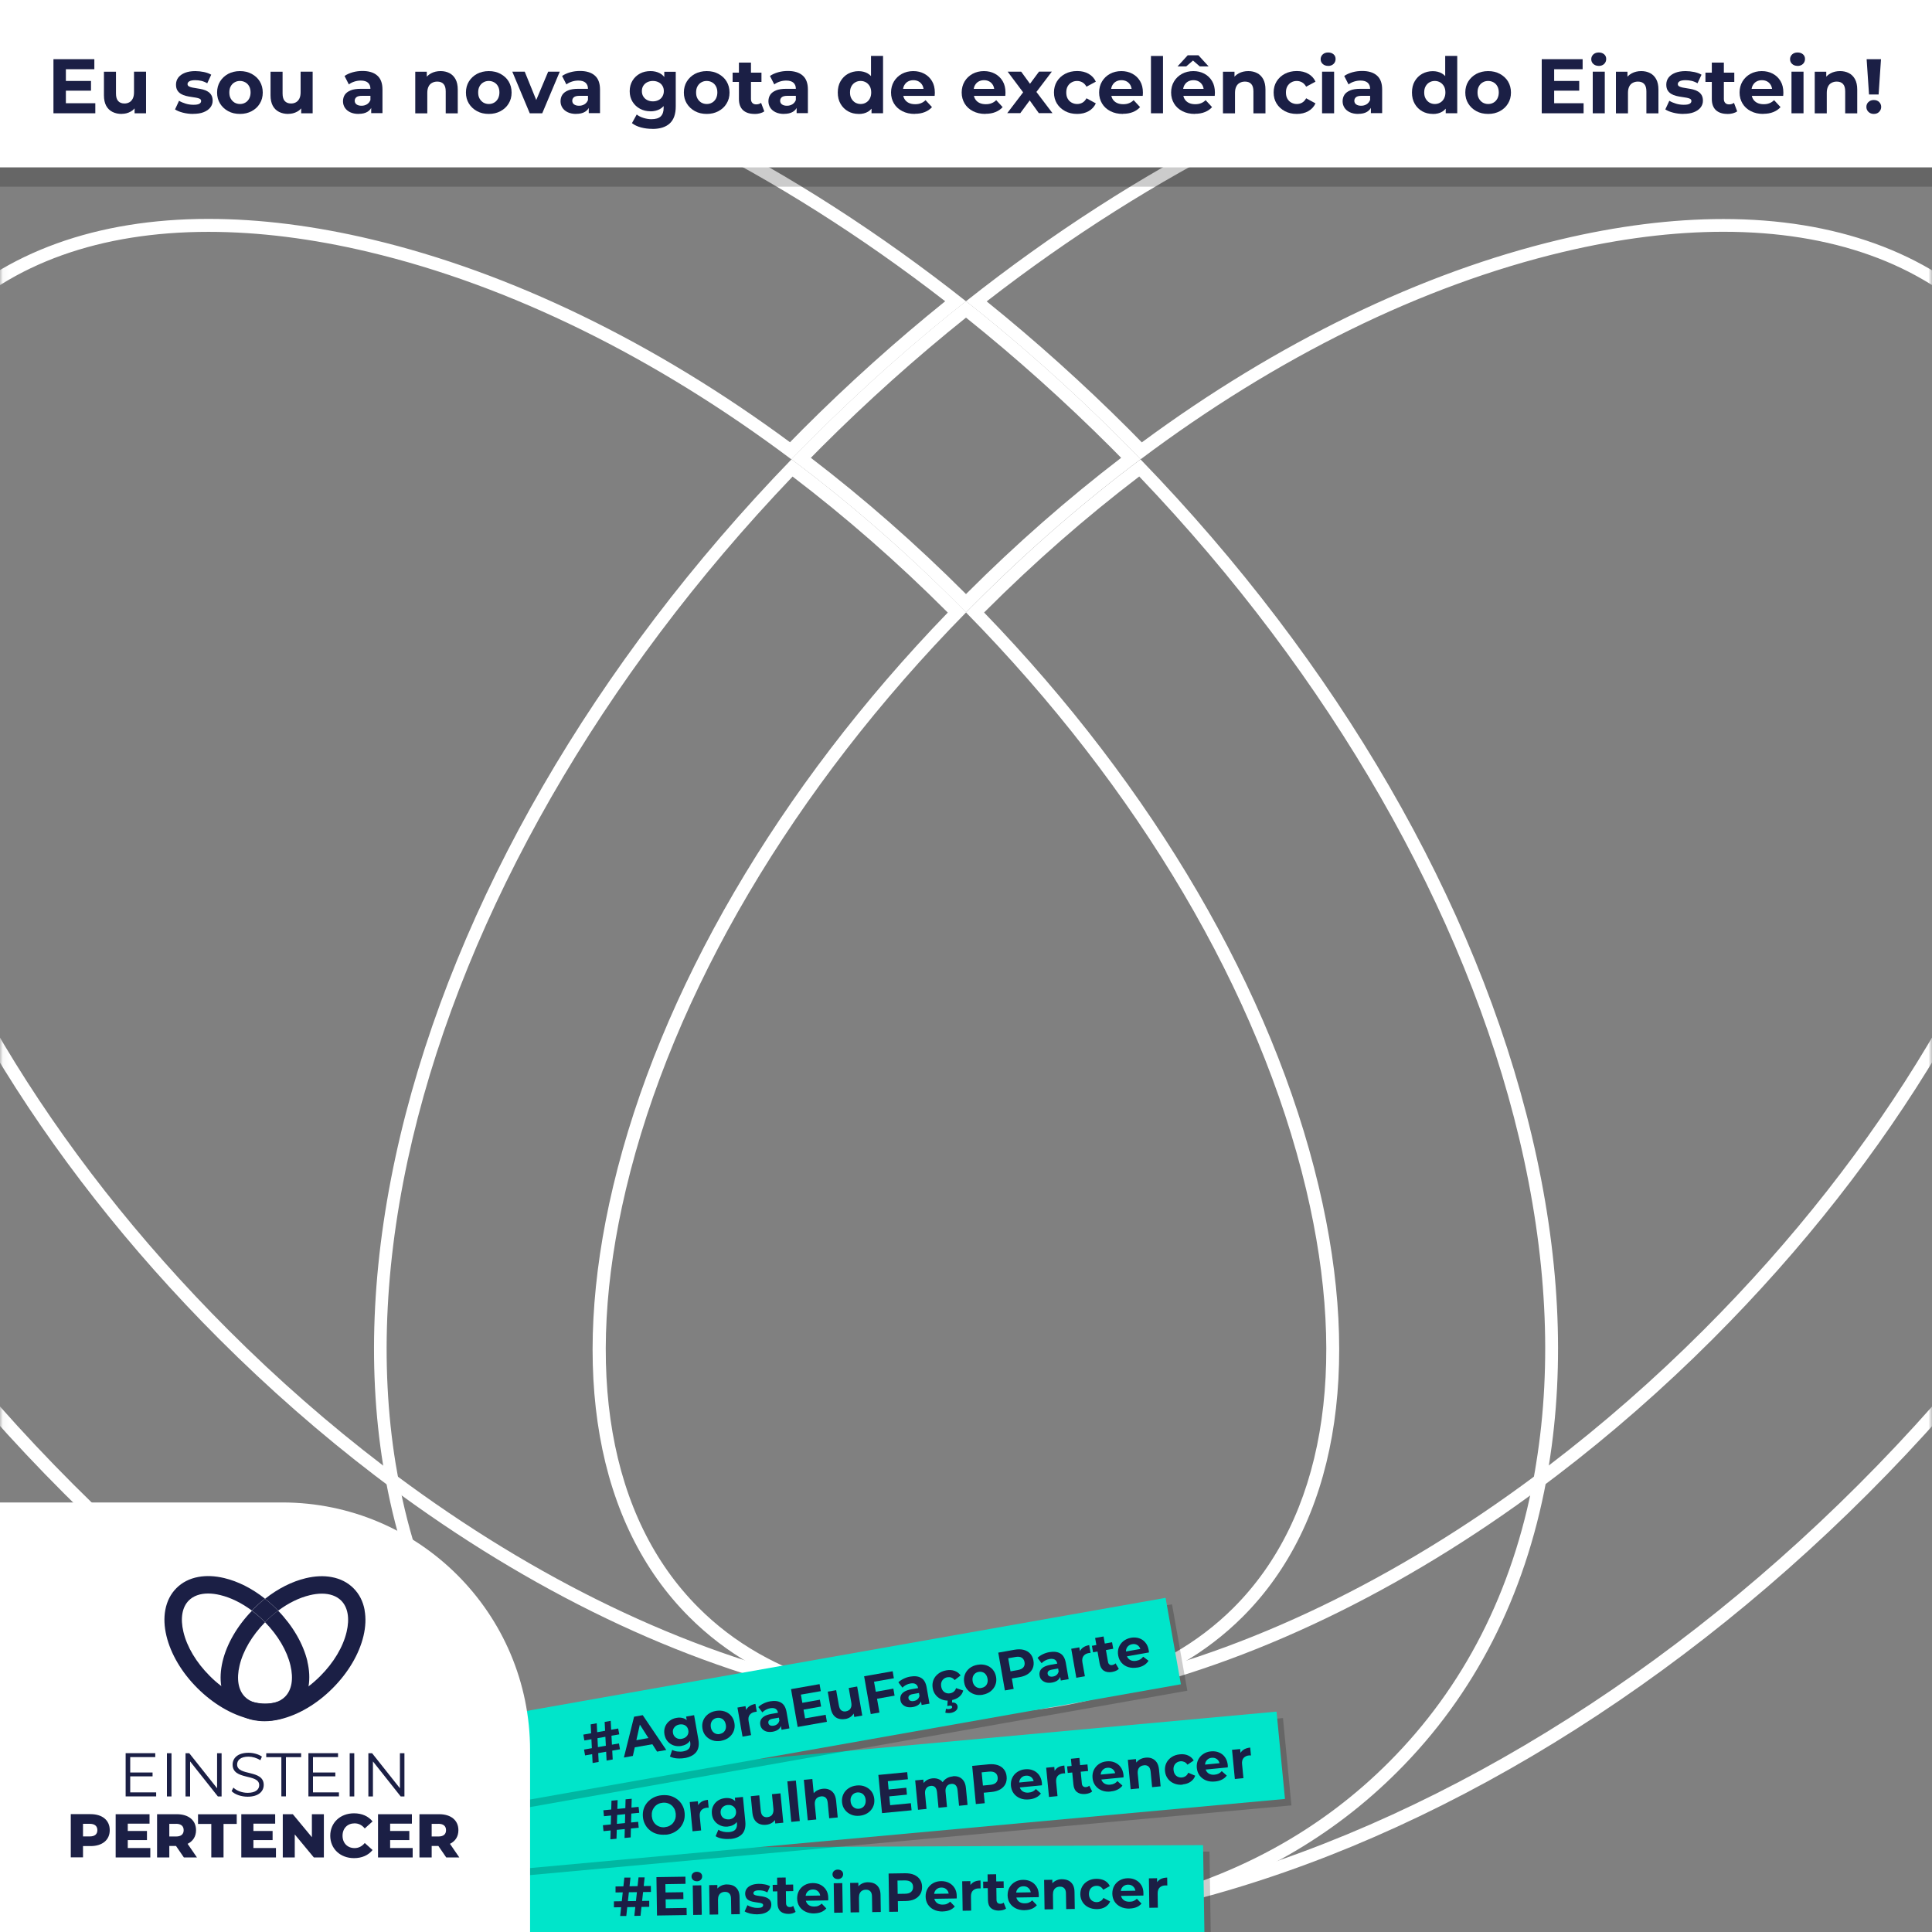 <?xml version="1.0" encoding="UTF-8"?>
<svg id="Layer_1" data-name="Layer 1" xmlns="http://www.w3.org/2000/svg" xmlns:xlink="http://www.w3.org/1999/xlink" viewBox="0 0 300 300">
  <rect x="0" y="0" width="300" height="300" fill="#808080" stroke="none"/>
  <defs>
    <style>
      .cls-1 {
        fill: #00e5ca;
      }

      .cls-1, .cls-2, .cls-3, .cls-4, .cls-5, .cls-6, .cls-7, .cls-8 {
        stroke-width: 0px;
      }

      .cls-2 {
        fill: #00a4e1;
      }

      .cls-3 {
        fill: none;
      }

      .cls-4 {
        opacity: .2;
      }

      .cls-5 {
        fill: #fff;
      }

      .cls-6 {
        fill: url(#radial-gradient-2);
      }

      .cls-9 {
        clip-path: url(#clippath);
      }

      .cls-7 {
        fill: url(#radial-gradient);
      }

      .cls-8 {
        fill: #1b1f45;
      }

      .cls-10 {
        mask: url(#mask);
      }
    </style>
    <radialGradient id="radial-gradient" cx="150" cy="150" fx="150" fy="150" r="150" gradientUnits="userSpaceOnUse">
      <stop offset=".69" stop-color="#000"/>
      <stop offset="1" stop-color="#fff"/>
    </radialGradient>
    <mask id="mask" x="-58.06" y="0" width="416.12" height="300" maskUnits="userSpaceOnUse">
      <rect class="cls-7" x="0" width="300" height="300"/>
    </mask>
    <clipPath id="clippath">
      <rect class="cls-3" y="401.96" width="300" height="300"/>
    </clipPath>
    <radialGradient id="radial-gradient-2" cx="242.32" cy="428.06" fx="242.32" fy="428.06" r="261.27" gradientUnits="userSpaceOnUse">
      <stop offset=".81" stop-color="#00a4e1"/>
      <stop offset="1" stop-color="#00425b"/>
    </radialGradient>
  </defs>
  <g class="cls-10">
    <g>
      <path class="cls-5" d="M32.53,2c10.38,0,21.35,1.36,32.6,4.03,27.47,6.53,55.65,20.6,81.64,40.75-7.6,6.12-15.02,12.78-22.09,19.85-.63.63-1.3,1.31-2.01,2.04-21-15.5-43.42-26.38-64.94-31.49-8.89-2.12-17.42-3.19-25.37-3.19-17.32,0-31.66,5.18-41.47,14.97-14.41,14.42-18.6,38.16-11.79,66.84,7.47,31.46,26.98,64.17,54.92,92.11,7.67,7.67,15.82,14.81,24.24,21.24,21.87,16.68,45.34,28.33,67.89,33.69.79.18,1.56.35,2.36.54,7.44,1.62,14.63,2.5,21.42,2.63h.07c.5,0,1,.01,1.5.01,7.25,0,14.01-.9,20.11-2.68,8.49-2.47,15.68-6.61,21.37-12.3,14.41-14.41,18.6-38.15,11.78-66.84-7.18-30.27-25.6-61.84-51.95-89.09.06-.06.12-.12.18-.18,7.59-7.59,15.62-14.62,23.91-20.94,29.69,31.06,50.62,67.52,59.01,102.82,4.27,17.98,5.15,34.95,2.62,50.46-.1.68-.22,1.35-.35,2.05l-.03.19c-3.28,17.64-10.86,32.49-22.53,44.16-9.9,9.91-22.14,16.9-36.39,20.77-.06.01-.13.03-.19.05-9.99,2.22-19.76,3.41-28.99,3.52-9.32-.11-19.14-1.31-29.17-3.54l-.12-.03-.83-.19-1.15-.27c-37.14-8.82-75.26-31.34-107.34-63.43-32.08-32.08-54.61-70.21-63.43-107.34-4.48-18.84-5.23-36.57-2.23-52.7,3.28-17.65,10.86-32.5,22.53-44.17C-20.05,14.65-5.2,7.07,12.42,3.8c6.43-1.19,13.19-1.8,20.11-1.8M32.53,0C25.47,0,18.64.61,12.06,1.83-5.97,5.18-21.18,12.95-33.14,24.92c-11.98,11.96-19.74,27.18-23.09,45.22-3.04,16.38-2.29,34.4,2.26,53.52,8.91,37.51,31.62,75.96,63.96,108.29s70.79,55.05,108.3,63.96c.71.17,1.41.33,2.13.5h.01c10.22,2.28,20.1,3.48,29.58,3.59,9.47-.11,19.35-1.31,29.57-3.59.01-.01.04-.01.05-.01,14.65-3.96,27.2-11.11,37.39-21.31,11.96-11.95,19.74-27.18,23.09-45.2.14-.78.28-1.54.39-2.32,2.57-15.76,1.68-32.97-2.65-51.22-8.61-36.25-30.12-73.39-60.75-105.02-8.82,6.61-17.38,14.04-25.53,22.19-.54.52-1.04,1.06-1.57,1.58,26.84,27.33,45.57,59.07,52.81,89.57,6.65,27.99,2.65,51.06-11.25,64.96-5.5,5.5-12.42,9.44-20.51,11.8-5.93,1.73-12.47,2.6-19.55,2.6-.49,0-.97,0-1.46-.01h-.1c-6.59-.13-13.61-.98-21-2.59-.78-.18-1.55-.36-2.34-.54-22.46-5.34-45.57-16.89-67.12-33.33-8.28-6.32-16.35-13.36-24.04-21.06-27.69-27.69-47-60.06-54.39-91.16-6.64-27.98-2.64-51.05,11.26-64.96,9.52-9.5,23.32-14.38,40.06-14.38,7.73,0,16.08,1.03,24.91,3.13,21.93,5.21,44.5,16.36,65.61,32.2,1.06-1.1,2.13-2.19,3.21-3.27,7.66-7.66,15.65-14.77,23.9-21.28C123.41,25.75,94.22,10.89,65.6,4.09,54.13,1.36,43.08,0,32.53,0h0Z"/>
      <path class="cls-5" d="M267.46,2c6.92,0,13.68.6,20.09,1.8,17.62,3.27,32.49,10.85,44.18,22.53,11.66,11.66,19.24,26.52,22.53,44.17,2.99,16.11,2.24,33.84-2.25,52.7-8.82,37.14-31.34,75.26-63.43,107.34-32.08,32.08-70.2,54.6-107.35,63.43-.65.15-1.3.31-1.96.46-.09.01-.18.03-.27.06-9.99,2.22-19.76,3.41-29.02,3.52h-1.38c-6.88,0-13.64-.6-20.07-1.79-2.62-.49-5.18-1.08-7.62-1.73l-.26-.07c-14.21-3.88-26.42-10.86-36.29-20.74-11.67-11.66-19.26-26.52-22.53-44.14l-.05-.3c-.12-.66-.24-1.32-.35-1.99-2.51-15.47-1.63-32.43,2.63-50.43,8.39-35.3,29.32-71.75,59.01-102.82,8.27,6.3,16.31,13.33,23.92,20.94.06.06.12.12.18.18-26.34,27.25-44.77,58.82-51.96,89.09-6.82,28.69-2.63,52.43,11.78,66.84,5.67,5.69,12.86,9.83,21.37,12.31,6.09,1.78,12.85,2.68,20.1,2.68.5,0,.99,0,1.46-.01h.14c6.76-.13,13.96-1.02,21.42-2.64.77-.18,1.55-.36,2.36-.54,22.54-5.36,46-17,67.85-33.68,8.41-6.41,16.58-13.56,24.26-21.24,27.95-27.95,47.45-60.66,54.91-92.11,6.82-28.69,2.64-52.42-11.78-66.84-9.81-9.79-24.15-14.97-41.47-14.97-7.94,0-16.47,1.07-25.37,3.19-21.51,5.11-43.93,15.98-64.94,31.49-.71-.73-1.37-1.4-2.01-2.04-7-7-14.42-13.67-22.08-19.85,25.97-20.15,54.15-34.22,81.63-40.75,11.26-2.68,22.23-4.03,32.61-4.03M267.46,0C256.92,0,245.86,1.36,234.4,4.09c-28.63,6.8-57.8,21.65-84.39,42.68,8.24,6.52,16.23,13.62,23.89,21.28,1.08,1.08,2.15,2.18,3.21,3.27,21.11-15.84,43.67-26.98,65.61-32.2,8.84-2.1,17.19-3.13,24.91-3.13,16.73,0,30.54,4.88,40.06,14.38,13.91,13.91,17.9,36.99,11.25,64.96-7.38,31.1-26.69,63.47-54.38,91.16-7.7,7.7-15.76,14.74-24.05,21.06-21.53,16.44-44.64,27.99-67.1,33.33-.79.18-1.57.36-2.34.54-7.39,1.61-14.42,2.46-21.01,2.59h-.1c-.49,0-.98.01-1.46.01-7.07,0-13.61-.87-19.54-2.6-8.09-2.36-15.02-6.29-20.51-11.8-13.9-13.9-17.9-36.97-11.25-64.96,7.25-30.5,25.98-62.24,52.82-89.57-.52-.52-1.04-1.06-1.57-1.58-8.15-8.15-16.73-15.59-25.54-22.19-30.63,31.63-52.13,68.77-60.75,105.02-4.32,18.24-5.22,35.46-2.66,51.22.13.78.27,1.54.41,2.32,3.35,18.03,11.12,33.25,23.09,45.2,10.21,10.22,22.77,17.37,37.43,21.33h.01c2.54.69,5.12,1.27,7.77,1.77,6.56,1.21,13.39,1.82,20.44,1.82h1.38c9.47-.11,19.35-1.31,29.57-3.59.01-.01.04-.01.05-.01.7-.15,1.4-.32,2.09-.48,37.5-8.91,75.96-31.62,108.3-63.96,32.34-32.34,55.05-70.79,63.96-108.29,4.55-19.12,5.31-37.14,2.27-53.52-3.36-18.04-11.12-33.25-23.09-45.22-11.98-11.96-27.18-19.74-45.23-23.09C281.35.61,274.52,0,267.46,0h0Z"/>
      <path class="cls-5" d="M150,49.32c7.79,6.24,15.34,13.01,22.48,20.14.52.52,1.06,1.06,1.61,1.63-8.29,6.35-16.34,13.41-23.94,21.01-.05.05-.1.1-.15.15-.05-.05-.1-.1-.15-.15-7.61-7.61-15.66-14.67-23.94-21.01.55-.56,1.09-1.1,1.61-1.63,7.17-7.17,14.73-13.94,22.48-20.14M150,46.76c-8.25,6.51-16.24,13.63-23.9,21.28-1.08,1.08-2.15,2.17-3.21,3.27,8.82,6.61,17.39,14.04,25.54,22.2.53.53,1.05,1.05,1.57,1.58.52-.53,1.04-1.05,1.57-1.58,8.15-8.15,16.72-15.58,25.54-22.2-1.06-1.09-2.13-2.19-3.21-3.27-7.65-7.65-15.65-14.76-23.89-21.28h0Z"/>
    </g>
  </g>
  <g>
    <rect class="cls-4" x="0" y="3" width="300" height="25.99"/>
    <rect class="cls-5" x="0" y="0" width="300" height="25.99"/>
    <g>
      <path class="cls-8" d="M10.23,16.03h4.57v1.56h-6.5v-8.4h6.35v1.56h-4.42v5.28ZM10.09,12.57h4.04v1.51h-4.04v-1.51Z"/>
      <path class="cls-8" d="M18.9,17.69c-.54,0-1.01-.1-1.43-.31s-.75-.53-.98-.95c-.23-.43-.35-.97-.35-1.64v-3.65h1.87v3.37c0,.54.11.93.34,1.18s.55.38.97.38c.29,0,.54-.06.77-.19.22-.12.4-.32.53-.58s.19-.59.19-.98v-3.19h1.87v6.46h-1.78v-1.78l.32.52c-.22.45-.53.79-.95,1.01-.42.23-.88.34-1.37.34Z"/>
      <path class="cls-8" d="M29.98,17.69c-.55,0-1.08-.07-1.59-.2-.51-.13-.91-.3-1.21-.5l.62-1.34c.3.18.65.33,1.05.45s.8.17,1.19.17c.43,0,.74-.05.92-.16.18-.1.27-.25.27-.43,0-.15-.07-.27-.21-.34s-.33-.13-.56-.17c-.23-.04-.49-.08-.76-.12-.28-.04-.55-.09-.83-.16-.28-.07-.54-.17-.77-.31-.23-.14-.42-.32-.56-.55-.14-.23-.21-.53-.21-.9,0-.41.12-.77.35-1.08.24-.31.58-.56,1.03-.74.45-.18.98-.27,1.61-.27.44,0,.89.05,1.34.14.46.1.84.24,1.14.42l-.62,1.33c-.31-.18-.63-.31-.94-.38-.32-.07-.62-.1-.92-.1-.42,0-.72.06-.91.17-.19.11-.29.26-.29.43,0,.16.07.28.21.36.14.08.33.14.56.19.23.05.49.09.76.13.28.04.55.09.83.16.28.07.53.17.76.31.23.13.41.31.56.54.14.23.22.53.22.89,0,.4-.12.75-.36,1.06-.24.31-.59.55-1.04.73-.45.18-1,.26-1.65.26Z"/>
      <path class="cls-8" d="M37.26,17.69c-.69,0-1.3-.14-1.83-.43-.53-.29-.95-.68-1.26-1.18-.31-.5-.46-1.07-.46-1.71s.15-1.22.46-1.72c.31-.5.73-.89,1.26-1.18.53-.28,1.14-.43,1.83-.43s1.29.14,1.82.43.96.67,1.26,1.17c.3.5.46,1.07.46,1.73s-.15,1.21-.46,1.71c-.3.5-.72.89-1.26,1.18s-1.14.43-1.82.43ZM37.26,16.15c.31,0,.59-.07.84-.22.25-.14.44-.35.59-.62.14-.27.22-.59.22-.95s-.07-.7-.22-.96c-.14-.26-.34-.47-.59-.61-.25-.14-.53-.22-.84-.22s-.59.07-.84.22c-.25.14-.45.35-.59.61-.15.26-.22.58-.22.96s.07.69.22.95c.15.27.35.47.59.62.25.14.53.22.84.22Z"/>
      <path class="cls-8" d="M44.77,17.69c-.54,0-1.01-.1-1.43-.31s-.75-.53-.98-.95c-.23-.43-.35-.97-.35-1.64v-3.65h1.87v3.37c0,.54.11.93.34,1.18s.55.38.97.38c.29,0,.54-.06.77-.19.22-.12.4-.32.53-.58s.19-.59.19-.98v-3.19h1.87v6.46h-1.78v-1.78l.32.52c-.22.45-.53.79-.95,1.01-.42.23-.88.34-1.37.34Z"/>
      <path class="cls-8" d="M55.68,17.69c-.5,0-.94-.09-1.3-.26-.36-.17-.64-.41-.83-.7-.19-.3-.29-.63-.29-1s.09-.72.28-1.01c.19-.29.49-.51.89-.68s.94-.25,1.6-.25h1.72v1.09h-1.51c-.44,0-.74.07-.91.22-.16.14-.25.32-.25.54,0,.24.09.43.28.57.19.14.45.21.77.21s.59-.07.84-.22c.25-.15.43-.37.54-.65l.29.86c-.14.42-.38.73-.74.95-.36.22-.82.32-1.39.32ZM57.64,17.59v-1.26l-.12-.28v-2.26c0-.4-.12-.71-.37-.94-.24-.22-.62-.34-1.12-.34-.34,0-.68.05-1.01.16-.33.11-.61.25-.85.44l-.67-1.31c.35-.25.78-.44,1.27-.58.5-.14,1-.2,1.51-.2.98,0,1.75.23,2.29.7.54.46.82,1.19.82,2.17v3.68h-1.75Z"/>
      <path class="cls-8" d="M68.41,11.04c.51,0,.97.1,1.37.31.4.2.72.52.95.94.23.42.35.96.35,1.61v3.7h-1.87v-3.41c0-.52-.11-.9-.34-1.15s-.55-.37-.97-.37c-.3,0-.56.06-.8.19-.24.12-.42.31-.55.57-.13.26-.2.58-.2.98v3.19h-1.87v-6.46h1.79v1.79l-.34-.54c.23-.43.56-.76,1-1,.43-.23.92-.35,1.48-.35Z"/>
      <path class="cls-8" d="M75.9,17.69c-.69,0-1.3-.14-1.83-.43-.53-.29-.95-.68-1.26-1.18-.31-.5-.46-1.07-.46-1.71s.15-1.22.46-1.72c.31-.5.73-.89,1.26-1.18.53-.28,1.14-.43,1.83-.43s1.29.14,1.82.43.96.67,1.26,1.17c.3.5.46,1.07.46,1.73s-.15,1.21-.46,1.71c-.3.5-.72.89-1.26,1.18s-1.14.43-1.82.43ZM75.9,16.15c.31,0,.59-.07.84-.22.25-.14.44-.35.59-.62.14-.27.22-.59.22-.95s-.07-.7-.22-.96c-.14-.26-.34-.47-.59-.61-.25-.14-.53-.22-.84-.22s-.59.07-.84.22c-.25.14-.45.35-.59.61-.15.26-.22.58-.22.96s.07.69.22.95c.15.27.35.47.59.62.25.14.53.22.84.22Z"/>
      <path class="cls-8" d="M82.26,17.59l-2.71-6.46h1.93l2.26,5.56h-.96l2.34-5.56h1.8l-2.72,6.46h-1.93Z"/>
      <path class="cls-8" d="M89.46,17.69c-.5,0-.94-.09-1.3-.26-.36-.17-.64-.41-.83-.7-.19-.3-.29-.63-.29-1s.09-.72.28-1.01c.19-.29.49-.51.89-.68s.94-.25,1.6-.25h1.72v1.09h-1.51c-.44,0-.74.07-.91.22-.16.14-.25.32-.25.54,0,.24.09.43.28.57.19.14.45.21.77.21s.59-.07.84-.22c.25-.15.43-.37.54-.65l.29.86c-.14.42-.38.73-.74.95-.36.22-.82.32-1.39.32ZM91.42,17.59v-1.26l-.12-.28v-2.26c0-.4-.12-.71-.37-.94-.24-.22-.62-.34-1.12-.34-.34,0-.68.05-1.01.16-.33.11-.61.25-.85.44l-.67-1.31c.35-.25.78-.44,1.27-.58.5-.14,1-.2,1.51-.2.98,0,1.75.23,2.29.7.54.46.82,1.19.82,2.17v3.68h-1.75Z"/>
      <path class="cls-8" d="M101.01,17.28c-.6,0-1.14-.13-1.63-.39-.48-.26-.87-.62-1.16-1.09s-.44-1.01-.44-1.64.15-1.18.44-1.65.68-.83,1.16-1.09c.48-.26,1.03-.38,1.63-.38.54,0,1.02.11,1.44.33.42.22.74.56.97,1.02.23.46.35,1.05.35,1.77s-.12,1.3-.35,1.76c-.23.46-.56.8-.97,1.03-.42.22-.9.34-1.44.34ZM101.3,20.01c-.61,0-1.19-.07-1.76-.22-.56-.15-1.03-.37-1.41-.67l.74-1.34c.27.22.62.4,1.04.53.42.13.83.2,1.24.2.66,0,1.15-.15,1.45-.44.3-.3.45-.74.45-1.32v-.97l.12-1.62-.02-1.63v-1.39h1.78v5.38c0,1.2-.31,2.08-.94,2.65-.62.57-1.52.85-2.69.85ZM101.38,15.74c.33,0,.62-.07.88-.2.26-.13.46-.32.6-.56.14-.24.22-.52.22-.83s-.07-.6-.22-.83c-.14-.24-.34-.42-.6-.55-.26-.13-.55-.2-.88-.2s-.62.07-.88.2c-.26.13-.46.32-.61.55-.15.24-.22.51-.22.83s.07.59.22.83c.15.24.35.43.61.56.26.13.55.2.88.2Z"/>
      <path class="cls-8" d="M109.74,17.69c-.69,0-1.3-.14-1.83-.43-.53-.29-.95-.68-1.26-1.18-.31-.5-.46-1.07-.46-1.71s.15-1.22.46-1.72c.31-.5.73-.89,1.26-1.18.53-.28,1.14-.43,1.83-.43s1.29.14,1.82.43.96.67,1.26,1.17c.3.5.46,1.07.46,1.73s-.15,1.21-.46,1.71c-.3.5-.72.89-1.26,1.18s-1.14.43-1.82.43ZM109.74,16.15c.31,0,.59-.07.84-.22.25-.14.44-.35.59-.62.14-.27.22-.59.22-.95s-.07-.7-.22-.96c-.14-.26-.34-.47-.59-.61-.25-.14-.53-.22-.84-.22s-.59.07-.84.22c-.25.14-.45.35-.59.61-.15.26-.22.58-.22.96s.07.69.22.95c.15.27.35.47.59.62.25.14.53.22.84.22Z"/>
      <path class="cls-8" d="M113.76,12.72v-1.44h4.48v1.44h-4.48ZM117.16,17.69c-.76,0-1.35-.19-1.78-.58-.42-.39-.64-.97-.64-1.73v-5.66h1.87v5.64c0,.27.07.48.22.63.14.15.34.22.59.22.3,0,.55-.08.76-.24l.5,1.32c-.19.14-.42.24-.69.31-.27.07-.55.1-.83.1Z"/>
      <path class="cls-8" d="M121.74,17.69c-.5,0-.94-.09-1.3-.26-.36-.17-.64-.41-.83-.7-.19-.3-.29-.63-.29-1s.09-.72.28-1.01c.19-.29.49-.51.89-.68s.94-.25,1.6-.25h1.72v1.09h-1.51c-.44,0-.74.07-.91.22-.16.14-.25.32-.25.54,0,.24.09.43.28.57.19.14.45.21.77.21s.59-.07.84-.22c.25-.15.43-.37.54-.65l.29.86c-.14.42-.38.73-.74.95-.36.22-.82.32-1.39.32ZM123.7,17.59v-1.26l-.12-.28v-2.26c0-.4-.12-.71-.37-.94-.24-.22-.62-.34-1.12-.34-.34,0-.68.05-1.01.16-.33.11-.61.25-.85.44l-.67-1.31c.35-.25.78-.44,1.27-.58.5-.14,1-.2,1.51-.2.98,0,1.75.23,2.29.7.54.46.82,1.19.82,2.17v3.68h-1.75Z"/>
      <path class="cls-8" d="M133.32,17.69c-.61,0-1.16-.14-1.64-.41-.49-.28-.87-.66-1.16-1.16s-.43-1.08-.43-1.75.14-1.27.43-1.76.67-.88,1.16-1.15c.49-.27,1.04-.41,1.64-.41.54,0,1.02.12,1.43.36.41.24.72.6.95,1.09.22.49.34,1.11.34,1.87s-.11,1.37-.32,1.87c-.22.49-.53.86-.93,1.1-.4.24-.89.36-1.46.36ZM133.64,16.15c.3,0,.58-.07.83-.22.25-.14.45-.35.59-.62.15-.27.22-.59.22-.95s-.07-.7-.22-.96c-.15-.26-.35-.47-.59-.61-.25-.14-.52-.22-.83-.22s-.59.07-.84.22c-.25.14-.45.35-.59.61-.15.26-.22.58-.22.96s.07.69.22.95c.15.27.35.47.59.62.25.14.53.22.84.22ZM135.33,17.59v-1.32l.04-1.92-.12-1.91v-3.76h1.87v8.9h-1.79Z"/>
      <path class="cls-8" d="M142.05,17.69c-.74,0-1.38-.14-1.94-.43s-.99-.68-1.29-1.18-.46-1.07-.46-1.71.15-1.22.45-1.72.71-.89,1.23-1.18c.52-.28,1.11-.43,1.76-.43s1.2.13,1.71.4c.51.27.91.65,1.21,1.15s.44,1.1.44,1.79c0,.07,0,.15-.01.25s-.02.18-.02.26h-5.24v-1.09h4.26l-.72.32c0-.34-.07-.63-.2-.88-.14-.25-.32-.44-.56-.58-.24-.14-.52-.21-.84-.21s-.6.07-.85.21-.43.34-.57.59-.2.55-.2.89v.29c0,.35.08.66.23.93.16.27.38.47.66.61.28.14.62.21,1,.21.34,0,.65-.05.91-.16.26-.1.5-.26.71-.47l1,1.08c-.3.34-.67.59-1.12.77-.45.18-.96.27-1.55.27Z"/>
      <path class="cls-8" d="M153.02,17.69c-.74,0-1.38-.14-1.94-.43s-.99-.68-1.29-1.18-.46-1.07-.46-1.71.15-1.22.45-1.72.71-.89,1.23-1.18c.52-.28,1.11-.43,1.76-.43s1.2.13,1.71.4c.51.27.91.65,1.21,1.15s.44,1.1.44,1.79c0,.07,0,.15-.01.25s-.02.18-.02.26h-5.24v-1.09h4.26l-.72.32c0-.34-.07-.63-.2-.88-.14-.25-.32-.44-.56-.58-.24-.14-.52-.21-.84-.21s-.6.07-.85.21-.43.34-.57.59-.2.55-.2.89v.29c0,.35.08.66.23.93.16.27.38.47.66.61.28.14.62.21,1,.21.34,0,.65-.05.91-.16.26-.1.5-.26.71-.47l1,1.08c-.3.34-.67.59-1.12.77-.45.18-.96.27-1.55.27Z"/>
      <path class="cls-8" d="M156.39,17.59l2.89-3.79-.04,1.03-2.77-3.7h2.1l1.75,2.41-.79.02,1.81-2.44h1.99l-2.78,3.66v-1.01l2.88,3.8h-2.12l-1.84-2.57.78.11-1.82,2.46h-2.04Z"/>
      <path class="cls-8" d="M167.26,17.69c-.7,0-1.32-.14-1.86-.43s-.97-.68-1.28-1.18c-.31-.5-.46-1.08-.46-1.72s.15-1.22.46-1.72c.31-.5.73-.89,1.28-1.18s1.16-.43,1.86-.43,1.27.14,1.78.43.88.69,1.12,1.22l-1.45.78c-.17-.3-.38-.53-.63-.67-.25-.14-.53-.22-.82-.22-.32,0-.61.07-.86.22-.26.14-.46.35-.61.61-.15.26-.22.58-.22.96s.07.7.22.96c.15.26.35.47.61.61.26.14.54.22.86.22.3,0,.57-.07.82-.21.25-.14.46-.37.63-.68l1.45.79c-.24.52-.61.92-1.12,1.21s-1.1.43-1.78.43Z"/>
      <path class="cls-8" d="M174.36,17.69c-.74,0-1.38-.14-1.94-.43s-.99-.68-1.29-1.18-.46-1.07-.46-1.71.15-1.22.45-1.72.71-.89,1.23-1.18c.52-.28,1.11-.43,1.76-.43s1.2.13,1.71.4c.51.27.91.65,1.21,1.15s.44,1.1.44,1.79c0,.07,0,.15-.01.25s-.02.18-.02.26h-5.24v-1.09h4.26l-.72.32c0-.34-.07-.63-.2-.88-.14-.25-.32-.44-.56-.58-.24-.14-.52-.21-.84-.21s-.6.07-.85.21-.43.34-.57.59-.2.55-.2.89v.29c0,.35.08.66.23.93.16.27.38.47.66.61.28.14.62.21,1,.21.34,0,.65-.05.91-.16.26-.1.5-.26.71-.47l1,1.08c-.3.34-.67.59-1.12.77-.45.18-.96.27-1.55.27Z"/>
      <path class="cls-8" d="M178.72,17.59v-8.9h1.87v8.9h-1.87Z"/>
      <path class="cls-8" d="M185.54,17.69c-.74,0-1.38-.14-1.94-.43s-.99-.68-1.29-1.18-.46-1.07-.46-1.71.15-1.22.45-1.72.71-.89,1.23-1.18c.52-.28,1.11-.43,1.76-.43s1.2.13,1.71.4c.51.27.91.65,1.21,1.15s.44,1.1.44,1.79c0,.07,0,.15-.01.25s-.02.18-.02.26h-5.24v-1.09h4.26l-.72.32c0-.34-.07-.63-.2-.88-.14-.25-.32-.44-.56-.58-.24-.14-.52-.21-.84-.21s-.6.07-.85.21-.43.34-.57.59-.2.55-.2.89v.29c0,.35.08.66.23.93.16.27.38.47.66.61.28.14.62.21,1,.21.34,0,.65-.05.91-.16.26-.1.5-.26.71-.47l1,1.08c-.3.34-.67.59-1.12.77-.45.18-.96.27-1.55.27ZM182.85,10.31l1.58-1.73h1.66l1.58,1.73h-1.37l-1.66-1.44h1.22l-1.66,1.44h-1.37Z"/>
      <path class="cls-8" d="M193.83,11.04c.51,0,.97.1,1.37.31.4.2.72.52.95.94.23.42.35.96.35,1.61v3.7h-1.87v-3.41c0-.52-.11-.9-.34-1.15s-.55-.37-.97-.37c-.3,0-.56.06-.8.19-.24.12-.42.31-.55.57-.13.26-.2.58-.2.98v3.19h-1.87v-6.46h1.79v1.79l-.34-.54c.23-.43.56-.76,1-1,.43-.23.92-.35,1.48-.35Z"/>
      <path class="cls-8" d="M201.37,17.69c-.7,0-1.32-.14-1.86-.43s-.97-.68-1.28-1.18c-.31-.5-.46-1.08-.46-1.72s.15-1.22.46-1.72c.31-.5.73-.89,1.28-1.18s1.16-.43,1.86-.43,1.27.14,1.78.43.88.69,1.12,1.22l-1.45.78c-.17-.3-.38-.53-.63-.67-.25-.14-.53-.22-.82-.22-.32,0-.61.07-.86.22-.26.14-.46.35-.61.61-.15.26-.22.58-.22.96s.07.7.22.96c.15.26.35.47.61.61.26.14.54.22.86.22.3,0,.57-.07.82-.21.25-.14.46-.37.63-.68l1.45.79c-.24.52-.61.92-1.12,1.21s-1.1.43-1.78.43Z"/>
      <path class="cls-8" d="M206.23,10.23c-.34,0-.62-.1-.84-.3-.22-.2-.32-.45-.32-.74s.11-.54.32-.74c.22-.2.5-.3.84-.3s.62.09.84.28c.22.19.32.43.32.73,0,.31-.11.57-.32.77-.21.2-.49.31-.85.31ZM205.29,17.59v-6.46h1.87v6.46h-1.87Z"/>
      <path class="cls-8" d="M210.9,17.69c-.5,0-.94-.09-1.3-.26-.36-.17-.64-.41-.83-.7-.19-.3-.29-.63-.29-1s.09-.72.28-1.01c.19-.29.49-.51.89-.68s.94-.25,1.6-.25h1.72v1.09h-1.51c-.44,0-.74.07-.91.22-.16.14-.25.32-.25.54,0,.24.09.43.28.57.19.14.45.21.77.21s.59-.07.84-.22c.25-.15.43-.37.54-.65l.29.86c-.14.42-.38.73-.74.95-.36.22-.82.32-1.39.32ZM212.87,17.59v-1.26l-.12-.28v-2.26c0-.4-.12-.71-.37-.94-.24-.22-.62-.34-1.12-.34-.34,0-.68.05-1.01.16-.33.11-.61.25-.85.44l-.67-1.31c.35-.25.78-.44,1.27-.58.5-.14,1-.2,1.51-.2.98,0,1.75.23,2.29.7.54.46.82,1.19.82,2.17v3.68h-1.75Z"/>
      <path class="cls-8" d="M222.48,17.69c-.61,0-1.16-.14-1.64-.41-.49-.28-.87-.66-1.16-1.16s-.43-1.08-.43-1.75.14-1.27.43-1.76.67-.88,1.16-1.15c.49-.27,1.04-.41,1.64-.41.54,0,1.02.12,1.43.36.41.24.72.6.95,1.09.22.49.34,1.11.34,1.87s-.11,1.37-.32,1.87c-.22.49-.53.86-.93,1.1-.4.24-.89.36-1.46.36ZM222.8,16.15c.3,0,.58-.07.83-.22.25-.14.45-.35.59-.62.15-.27.22-.59.22-.95s-.07-.7-.22-.96c-.15-.26-.35-.47-.59-.61-.25-.14-.52-.22-.83-.22s-.59.07-.84.22c-.25.14-.45.35-.59.61-.15.26-.22.58-.22.96s.07.69.22.95c.15.27.35.47.59.62.25.14.53.22.84.22ZM224.49,17.59v-1.32l.04-1.92-.12-1.91v-3.76h1.87v8.9h-1.79Z"/>
      <path class="cls-8" d="M231.08,17.69c-.69,0-1.3-.14-1.83-.43-.53-.29-.95-.68-1.26-1.18-.31-.5-.46-1.07-.46-1.71s.15-1.22.46-1.72c.31-.5.73-.89,1.26-1.18.53-.28,1.14-.43,1.83-.43s1.29.14,1.82.43.96.67,1.26,1.17c.3.5.46,1.07.46,1.73s-.15,1.21-.46,1.71c-.3.5-.72.89-1.26,1.18s-1.14.43-1.82.43ZM231.08,16.15c.31,0,.59-.07.84-.22.25-.14.44-.35.59-.62.14-.27.22-.59.22-.95s-.07-.7-.22-.96c-.14-.26-.34-.47-.59-.61-.25-.14-.53-.22-.84-.22s-.59.07-.84.22c-.25.14-.45.35-.59.61-.15.26-.22.58-.22.96s.07.69.22.95c.15.27.35.47.59.62.25.14.53.22.84.22Z"/>
      <path class="cls-8" d="M241.33,16.03h4.57v1.56h-6.5v-8.4h6.35v1.56h-4.42v5.28ZM241.18,12.57h4.04v1.51h-4.04v-1.51Z"/>
      <path class="cls-8" d="M248.25,10.23c-.34,0-.62-.1-.84-.3-.22-.2-.32-.45-.32-.74s.11-.54.32-.74c.22-.2.5-.3.84-.3s.62.09.84.28c.22.19.32.43.32.73,0,.31-.11.57-.32.77-.21.2-.49.31-.85.31ZM247.32,17.59v-6.46h1.87v6.46h-1.87Z"/>
      <path class="cls-8" d="M254.85,11.04c.51,0,.97.1,1.37.31.4.2.72.52.95.94.23.42.35.96.35,1.61v3.7h-1.87v-3.41c0-.52-.11-.9-.34-1.15s-.55-.37-.97-.37c-.3,0-.56.06-.8.19-.24.12-.42.31-.55.57-.13.26-.2.58-.2.98v3.19h-1.87v-6.46h1.79v1.79l-.34-.54c.23-.43.56-.76,1-1,.43-.23.92-.35,1.48-.35Z"/>
      <path class="cls-8" d="M261.39,17.69c-.55,0-1.08-.07-1.59-.2-.51-.13-.91-.3-1.21-.5l.62-1.34c.3.18.65.33,1.05.45s.8.17,1.19.17c.43,0,.74-.05.92-.16.18-.1.27-.25.27-.43,0-.15-.07-.27-.21-.34s-.33-.13-.56-.17c-.23-.04-.49-.08-.76-.12-.28-.04-.55-.09-.83-.16-.28-.07-.54-.17-.77-.31-.23-.14-.42-.32-.56-.55-.14-.23-.21-.53-.21-.9,0-.41.12-.77.35-1.08.24-.31.58-.56,1.03-.74.45-.18.98-.27,1.61-.27.44,0,.89.05,1.34.14.46.1.84.24,1.14.42l-.62,1.33c-.31-.18-.63-.31-.94-.38-.32-.07-.62-.1-.92-.1-.42,0-.72.06-.91.17-.19.11-.29.26-.29.43,0,.16.07.28.21.36.14.08.33.14.56.19.23.05.49.09.76.13.28.04.55.09.83.16.28.07.53.17.76.31.23.13.41.31.56.54.14.23.22.53.22.89,0,.4-.12.75-.36,1.06-.24.31-.59.55-1.04.73-.45.18-1,.26-1.65.26Z"/>
      <path class="cls-8" d="M264.82,12.72v-1.44h4.48v1.44h-4.48ZM268.23,17.69c-.76,0-1.35-.19-1.78-.58-.42-.39-.64-.97-.64-1.73v-5.66h1.87v5.64c0,.27.07.48.22.63.14.15.34.22.59.22.3,0,.55-.08.76-.24l.5,1.32c-.19.14-.42.24-.69.31-.27.07-.55.1-.83.1Z"/>
      <path class="cls-8" d="M273.81,17.69c-.74,0-1.38-.14-1.94-.43s-.99-.68-1.29-1.18-.46-1.07-.46-1.71.15-1.22.45-1.72.71-.89,1.23-1.18c.52-.28,1.11-.43,1.76-.43s1.2.13,1.71.4c.51.27.91.65,1.21,1.15s.44,1.1.44,1.79c0,.07,0,.15-.01.25s-.02.18-.02.26h-5.24v-1.09h4.26l-.72.32c0-.34-.07-.63-.2-.88-.14-.25-.32-.44-.56-.58-.24-.14-.52-.21-.84-.21s-.6.07-.85.21-.43.34-.57.59-.2.55-.2.89v.29c0,.35.08.66.23.93.16.27.38.47.66.61.28.14.62.21,1,.21.34,0,.65-.05.91-.16.26-.1.5-.26.71-.47l1,1.08c-.3.34-.67.59-1.12.77-.45.18-.96.27-1.55.27Z"/>
      <path class="cls-8" d="M279.12,10.23c-.34,0-.62-.1-.84-.3-.22-.2-.32-.45-.32-.74s.11-.54.32-.74c.22-.2.5-.3.84-.3s.62.09.84.28c.22.19.32.43.32.73,0,.31-.11.57-.32.77-.21.2-.49.31-.85.31ZM278.18,17.59v-6.46h1.87v6.46h-1.87Z"/>
      <path class="cls-8" d="M285.72,11.04c.51,0,.97.1,1.37.31.4.2.72.52.95.94.23.42.35.96.35,1.61v3.7h-1.87v-3.41c0-.52-.11-.9-.34-1.15s-.55-.37-.97-.37c-.3,0-.56.06-.8.19-.24.12-.42.31-.55.57-.13.26-.2.58-.2.98v3.19h-1.87v-6.46h1.79v1.79l-.34-.54c.23-.43.56-.76,1-1,.43-.23.92-.35,1.48-.35Z"/>
      <path class="cls-8" d="M290.96,17.69c-.34,0-.61-.11-.83-.32-.22-.22-.32-.47-.32-.77s.11-.56.32-.76.49-.31.83-.31.62.1.83.31.32.46.32.76-.11.55-.32.77c-.21.22-.49.32-.83.32ZM290.22,14.67l-.37-5.48h2.23l-.37,5.48h-1.49Z"/>
    </g>
  </g>
  <g>
    <g>
      <polygon class="cls-4" points="188.02 301.13 81.22 301.62 81.01 287.99 187.81 287.51 188.02 301.13"/>
      <polygon class="cls-1" points="187.02 300.13 80.22 300.62 80.01 286.99 186.81 286.51 187.02 300.13"/>
      <g>
        <path class="cls-8" d="M95.33,296.17v-.93s5.48-.08,5.48-.08v.93s-5.48.08-5.48.08ZM95.58,293.86v-.93s5.48-.08,5.48-.08l.02.93-5.5.08ZM96.3,297.52l.65-5.97h.95s-.65,5.96-.65,5.96h-.95ZM98.5,297.49l.65-5.97h.95s-.64,5.96-.64,5.96l-.96.02Z"/>
        <path class="cls-8" d="M103.37,296.31l3.24-.05.02,1.11-4.61.07-.09-5.96,4.5-.07.02,1.11-3.13.05.06,3.75ZM103.23,293.86l2.87-.04.02,1.07-2.87.04-.02-1.07Z"/>
        <path class="cls-8" d="M108.22,292.12c-.24,0-.44-.06-.6-.2-.15-.14-.23-.31-.24-.52,0-.21.07-.39.22-.53.15-.14.35-.22.59-.22s.44.06.6.19c.16.13.23.3.24.51,0,.22-.07.41-.22.55-.15.15-.35.22-.6.23ZM107.64,297.35l-.07-4.58,1.33-.02.07,4.58-1.33.02Z"/>
        <path class="cls-8" d="M112.91,292.62c.36,0,.69.06.98.2s.52.36.69.65c.17.29.26.68.26,1.14l.04,2.62-1.33.02-.04-2.42c0-.37-.09-.64-.26-.81-.16-.17-.39-.26-.69-.25-.21,0-.4.05-.56.14-.17.09-.29.23-.38.41-.09.18-.13.42-.13.7l.03,2.26-1.33.02-.07-4.58,1.27-.02.02,1.27-.24-.38c.16-.31.39-.55.7-.72.3-.17.65-.26,1.04-.26Z"/>
        <path class="cls-8" d="M117.62,297.26c-.39,0-.77-.04-1.13-.12-.36-.09-.65-.2-.86-.34l.43-.96c.21.13.46.23.75.31.29.08.57.12.85.11.31,0,.52-.04.65-.12.13-.08.19-.18.19-.31,0-.11-.05-.19-.15-.24-.1-.05-.23-.09-.4-.12-.17-.03-.35-.05-.54-.08s-.39-.06-.59-.11c-.2-.04-.38-.11-.55-.21-.17-.09-.3-.22-.4-.39s-.15-.38-.16-.64c0-.29.08-.55.24-.77.16-.22.4-.4.72-.54.32-.13.7-.2,1.14-.21.31,0,.63.02.96.09.32.06.59.16.81.29l-.43.95c-.22-.13-.45-.21-.67-.26-.22-.04-.44-.07-.65-.06-.29,0-.51.05-.64.13-.14.08-.2.18-.2.31,0,.11.05.2.15.25.1.06.23.1.4.13.16.03.35.06.54.08.2.02.39.06.59.11s.38.12.54.21c.16.09.3.22.4.38.11.16.16.37.16.63,0,.28-.08.54-.24.76-.17.22-.41.39-.73.52-.32.13-.71.2-1.17.21Z"/>
        <path class="cls-8" d="M120,293.7l-.02-1.02,3.18-.05.02,1.02-3.18.05ZM122.47,297.19c-.54,0-.96-.12-1.27-.39-.3-.27-.46-.68-.47-1.22l-.06-4.02,1.33-.02.06,4c0,.19.06.34.16.44.1.1.24.15.42.15.21,0,.39-.06.53-.18l.37.93c-.14.1-.3.17-.49.23-.19.05-.39.08-.59.08Z"/>
        <path class="cls-8" d="M126.43,297.12c-.52,0-.98-.09-1.38-.29-.4-.2-.71-.47-.93-.82-.22-.35-.33-.75-.34-1.21,0-.46.09-.87.3-1.23.21-.36.49-.64.86-.85.37-.21.78-.31,1.25-.32.45,0,.85.08,1.22.27.36.19.65.45.87.8.22.35.33.77.33,1.27,0,.05,0,.11,0,.17s0,.13-.01.18l-3.72.06v-.77s3.01-.05,3.01-.05l-.51.24c0-.24-.06-.45-.15-.62-.1-.17-.24-.31-.41-.41-.17-.1-.37-.14-.6-.14-.23,0-.43.06-.6.16-.17.1-.3.24-.4.42-.09.18-.14.39-.13.64v.2c0,.25.06.47.18.66.11.19.27.33.47.43.2.1.44.14.71.14.24,0,.46-.04.64-.12.18-.08.35-.19.5-.34l.72.75c-.21.24-.47.43-.78.56-.32.13-.68.2-1.1.21Z"/>
        <path class="cls-8" d="M130.11,291.78c-.24,0-.44-.06-.6-.2s-.23-.31-.24-.52c0-.21.07-.39.22-.53.15-.14.35-.22.59-.22.24,0,.44.06.6.19.16.13.23.3.24.51,0,.22-.07.41-.22.55-.15.15-.35.22-.6.23ZM129.53,297.01l-.07-4.58,1.33-.02.07,4.58-1.33.02Z"/>
        <path class="cls-8" d="M134.8,292.28c.36,0,.69.06.98.2.29.14.52.36.69.65.17.29.26.68.26,1.14l.04,2.62-1.33.02-.04-2.42c0-.37-.09-.64-.26-.81-.16-.17-.39-.26-.69-.25-.21,0-.4.05-.56.14-.17.09-.29.23-.38.41-.09.18-.13.42-.13.7l.03,2.26-1.33.02-.07-4.58,1.27-.02.02,1.27-.24-.38c.16-.31.39-.55.7-.72.3-.17.65-.26,1.04-.26Z"/>
        <path class="cls-8" d="M138.07,296.88l-.09-5.96,2.58-.04c.53,0,1,.07,1.38.24.39.17.69.41.91.73.21.32.33.71.33,1.15,0,.44-.09.83-.3,1.15-.21.33-.5.58-.88.76-.38.18-.84.27-1.38.28l-1.81.03.6-.63.03,2.26-1.38.02ZM139.41,294.74l-.62-.65,1.74-.03c.43,0,.74-.1.95-.29.21-.19.31-.44.3-.76,0-.33-.11-.58-.33-.76-.21-.18-.53-.26-.96-.26l-1.74.03.6-.67.05,3.38Z"/>
        <path class="cls-8" d="M146.38,296.82c-.52,0-.98-.09-1.38-.29-.4-.2-.71-.47-.93-.82-.22-.35-.33-.75-.34-1.21,0-.46.09-.87.3-1.23.21-.36.49-.64.86-.85.37-.21.78-.31,1.25-.32.45,0,.85.08,1.22.27.36.18.65.45.87.8.22.35.33.77.33,1.27,0,.05,0,.11,0,.17s0,.13-.01.18l-3.72.06v-.77s3.01-.05,3.01-.05l-.51.24c0-.24-.06-.45-.15-.62-.1-.17-.24-.31-.41-.41-.17-.1-.37-.14-.6-.14-.23,0-.43.06-.6.16-.17.1-.3.24-.4.42-.09.18-.14.39-.13.64v.2c0,.25.06.47.18.66.11.19.27.33.47.43.2.1.44.14.71.14.24,0,.46-.04.64-.12.18-.08.35-.19.5-.34l.72.75c-.21.24-.47.43-.78.56-.32.13-.68.2-1.1.21Z"/>
        <path class="cls-8" d="M149.48,296.7l-.07-4.58,1.27-.02.02,1.29-.18-.37c.13-.33.35-.57.64-.75s.66-.26,1.09-.27l.02,1.23c-.06,0-.11,0-.15,0-.05,0-.09,0-.15,0-.36,0-.65.11-.88.32-.22.21-.33.53-.32.97l.03,2.16-1.33.02Z"/>
        <path class="cls-8" d="M152.68,293.2l-.02-1.02,3.18-.05.02,1.02-3.18.05ZM155.15,296.68c-.54,0-.96-.12-1.27-.39s-.46-.68-.47-1.22l-.06-4.02,1.33-.02.06,4c0,.19.06.34.16.44s.24.15.42.15c.21,0,.39-.06.53-.18l.37.93c-.14.1-.3.17-.49.22-.19.05-.39.08-.59.08Z"/>
        <path class="cls-8" d="M159.11,296.62c-.52,0-.98-.09-1.38-.29-.4-.2-.71-.47-.93-.82-.22-.35-.33-.75-.34-1.21,0-.46.09-.87.3-1.23.21-.36.49-.64.86-.85.37-.21.78-.32,1.25-.32.45,0,.85.08,1.22.27.36.18.65.45.87.8.22.35.33.77.34,1.27,0,.05,0,.11,0,.17s0,.13-.01.18l-3.72.06v-.77s3.01-.05,3.01-.05l-.51.24c0-.24-.06-.45-.15-.62-.1-.17-.24-.31-.41-.41-.17-.1-.37-.14-.6-.14-.23,0-.43.06-.6.16-.17.1-.3.24-.4.42s-.14.39-.13.64v.2c0,.25.06.47.18.66.11.19.27.33.47.43.2.1.44.14.71.14.24,0,.46-.04.64-.12.18-.08.35-.19.5-.34l.72.75c-.21.24-.47.43-.78.56-.32.13-.68.2-1.1.21Z"/>
        <path class="cls-8" d="M164.92,291.81c.36,0,.69.06.98.2.29.14.52.36.69.65.17.3.26.68.26,1.14l.04,2.62-1.33.02-.04-2.42c0-.37-.09-.64-.26-.81-.16-.17-.39-.26-.69-.25-.21,0-.4.05-.56.14s-.29.23-.38.41c-.09.18-.13.42-.13.7l.03,2.26-1.33.02-.07-4.58,1.27-.02.02,1.27-.24-.38c.16-.31.39-.55.7-.72.3-.17.65-.26,1.04-.26Z"/>
        <path class="cls-8" d="M170.34,296.45c-.49,0-.93-.09-1.32-.28-.39-.19-.7-.47-.92-.82s-.34-.76-.35-1.21c0-.46.1-.87.31-1.23.21-.36.51-.64.89-.85.38-.21.82-.32,1.31-.32.48,0,.9.09,1.27.28.36.2.63.48.8.85l-1.02.57c-.12-.21-.27-.37-.45-.47-.18-.1-.38-.15-.59-.14-.23,0-.43.06-.61.16-.18.1-.32.25-.42.44s-.15.42-.15.68.06.49.17.68c.11.19.25.33.44.43.18.1.39.15.62.14.21,0,.4-.06.58-.16.18-.1.32-.26.44-.49l1.04.55c-.16.37-.42.66-.78.87-.36.21-.77.31-1.26.32Z"/>
        <path class="cls-8" d="M175.37,296.37c-.52,0-.98-.09-1.38-.29-.4-.2-.71-.47-.93-.82-.22-.35-.33-.75-.34-1.21,0-.46.09-.87.3-1.23.21-.36.49-.64.86-.85.37-.21.78-.31,1.25-.32.45,0,.85.08,1.22.27s.65.45.87.8c.22.35.33.77.33,1.27,0,.05,0,.11,0,.17s0,.13-.01.18l-3.72.06v-.77s3.01-.05,3.01-.05l-.51.24c0-.24-.06-.45-.15-.62-.1-.17-.24-.31-.41-.41-.17-.1-.37-.14-.6-.14-.23,0-.43.06-.6.16-.17.1-.3.24-.4.42-.09.18-.14.39-.13.64v.2c0,.25.06.47.18.66.11.19.27.33.47.43.2.1.44.14.71.14.24,0,.46-.04.64-.12.18-.08.35-.19.5-.34l.72.75c-.21.24-.47.43-.78.56-.32.13-.68.2-1.1.21Z"/>
        <path class="cls-8" d="M178.47,296.25l-.07-4.58,1.27-.02.02,1.29-.18-.37c.13-.33.35-.57.64-.75.3-.17.66-.26,1.09-.27l.02,1.23c-.06,0-.11,0-.15-.01-.05,0-.09,0-.15,0-.36,0-.65.11-.88.32-.22.21-.33.54-.32.97l.03,2.16-1.33.02Z"/>
      </g>
    </g>
    <g>
      <polygon class="cls-4" points="200.53 280.34 80.82 291.3 79.51 277.74 199.22 266.78 200.53 280.34"/>
      <polygon class="cls-1" points="199.53 279.34 79.82 290.3 78.51 276.74 198.22 265.78 199.53 279.34"/>
      <g>
        <path class="cls-8" d="M93.71,284.34l-.09-.92,5.47-.53.09.92-5.47.53ZM93.78,282.02l-.09-.92,5.47-.53.1.92-5.47.53ZM94.78,285.61l.17-6,.95-.09-.17,6-.95.09ZM96.98,285.4l.16-6,.95-.09-.16,6-.96.09Z"/>
        <path class="cls-8" d="M103.37,284.88c-.47.04-.91.01-1.32-.1-.41-.11-.78-.29-1.09-.54-.32-.25-.58-.55-.77-.91-.2-.36-.32-.76-.36-1.2-.04-.44,0-.86.12-1.24.12-.39.32-.73.59-1.04.27-.3.59-.55.97-.74.38-.19.8-.31,1.27-.35.47-.04.91-.01,1.31.1.41.12.77.3,1.09.55.32.25.58.55.77.91.2.35.32.75.36,1.2.04.44,0,.86-.13,1.25-.13.39-.32.74-.59,1.04-.26.3-.59.55-.96.74-.38.19-.8.31-1.26.35ZM103.25,283.72c.26-.03.5-.09.72-.21s.4-.26.55-.45.26-.4.34-.64c.07-.24.09-.5.07-.78-.03-.28-.1-.54-.21-.76-.12-.22-.26-.41-.45-.56-.18-.15-.39-.26-.63-.33-.23-.07-.48-.09-.75-.06-.27.03-.51.09-.72.21-.21.11-.4.26-.55.45-.15.19-.27.4-.34.64-.07.24-.09.5-.07.79.03.28.1.53.21.75.11.23.26.42.45.57.18.15.39.26.63.33.24.07.49.09.75.06Z"/>
        <path class="cls-8" d="M107.54,284.38l-.44-4.56,1.26-.12.12,1.29-.21-.36c.1-.33.3-.6.58-.8.28-.2.64-.31,1.07-.35l.12,1.22c-.06,0-.11,0-.15,0-.05,0-.09,0-.14,0-.36.04-.64.17-.85.39-.2.23-.28.56-.24.99l.21,2.15-1.32.13Z"/>
        <path class="cls-8" d="M113.03,283.63c-.42.04-.82-.01-1.17-.17-.36-.15-.66-.38-.9-.69-.24-.31-.38-.69-.42-1.13-.04-.45.02-.85.2-1.2.17-.35.42-.63.75-.85.32-.21.7-.34,1.12-.38.38-.04.73,0,1.04.13s.56.35.76.65.32.72.37,1.23c.05.5,0,.92-.13,1.27-.13.34-.34.6-.62.79-.28.19-.61.3-.99.34ZM113.42,285.54c-.43.04-.85.03-1.26-.04-.41-.07-.76-.19-1.04-.38l.43-1c.21.14.46.24.77.31.31.06.6.08.89.06.47-.05.8-.18.99-.41s.27-.55.23-.96l-.07-.69-.03-1.15-.13-1.15-.09-.98,1.25-.12.37,3.8c.08.85-.08,1.49-.48,1.94-.4.44-1.01.71-1.84.79ZM113.19,282.52c.23-.02.43-.09.61-.2.17-.11.3-.26.39-.44.09-.18.12-.38.1-.6-.02-.23-.09-.42-.21-.57-.12-.16-.27-.27-.46-.35-.19-.08-.4-.1-.63-.08-.23.02-.43.09-.6.2-.17.11-.3.25-.39.43-.09.18-.12.38-.1.6.02.22.09.41.21.57.12.16.28.28.47.35.19.07.4.1.63.08Z"/>
        <path class="cls-8" d="M118.98,283.35c-.38.04-.72,0-1.03-.12-.31-.12-.56-.32-.76-.61-.19-.29-.31-.66-.36-1.13l-.25-2.58,1.32-.13.23,2.38c.04.38.14.65.32.81.18.16.42.23.71.2.2-.02.38-.08.53-.18.15-.1.26-.25.33-.44.07-.19.1-.43.07-.7l-.22-2.25,1.32-.13.44,4.56-1.25.12-.12-1.25.26.34c-.12.33-.32.59-.61.78-.28.19-.6.3-.95.33Z"/>
        <path class="cls-8" d="M122.87,282.9l-.61-6.29,1.32-.13.61,6.29-1.32.13Z"/>
        <path class="cls-8" d="M127.74,277.76c.36-.04.69,0,.99.12.3.12.54.32.74.6.19.28.31.65.36,1.12l.25,2.61-1.32.13-.23-2.41c-.04-.37-.14-.63-.32-.79-.18-.16-.41-.23-.71-.2-.21.02-.39.08-.55.19-.16.1-.28.25-.35.44s-.1.43-.07.71l.22,2.25-1.32.13-.61-6.29,1.32-.13.29,2.99-.33-.35c.13-.32.35-.58.64-.77.29-.19.63-.31,1.02-.35Z"/>
        <path class="cls-8" d="M133.48,281.95c-.49.05-.93-.01-1.32-.18-.4-.17-.72-.42-.97-.75-.25-.33-.4-.72-.44-1.17-.04-.46.03-.87.21-1.25.18-.38.45-.68.81-.92.36-.24.78-.38,1.26-.43.48-.05.92.01,1.32.18.4.17.72.41.97.74.25.33.39.73.44,1.19.04.45-.02.86-.21,1.24-.18.37-.45.68-.81.92-.36.24-.78.38-1.26.43ZM133.38,280.86c.22-.02.41-.09.58-.21.17-.12.29-.28.37-.48.08-.2.11-.43.09-.69-.03-.27-.1-.49-.22-.66-.12-.18-.27-.31-.46-.39-.18-.08-.39-.12-.61-.1-.22.02-.41.09-.58.21-.17.12-.29.28-.38.47-.09.2-.12.43-.09.69.02.26.1.48.22.66.12.18.28.31.46.4.18.09.39.12.61.1Z"/>
        <path class="cls-8" d="M138.21,280.31l3.23-.31.11,1.1-4.59.44-.57-5.93,4.48-.43.11,1.1-3.12.3.36,3.73ZM137.87,277.88l2.86-.28.1,1.07-2.86.28-.1-1.07Z"/>
        <path class="cls-8" d="M147.94,275.82c.36-.04.69,0,.98.12.29.12.53.32.72.6.19.28.31.65.35,1.12l.25,2.61-1.32.13-.23-2.41c-.04-.37-.14-.63-.31-.79-.17-.16-.39-.23-.67-.2-.19.02-.36.08-.5.18-.14.1-.25.25-.32.43s-.09.41-.06.68l.22,2.29-1.32.13-.23-2.41c-.04-.37-.14-.63-.3-.79-.17-.16-.39-.23-.67-.2-.19.02-.36.08-.5.18-.14.1-.25.25-.32.43-.07.18-.09.41-.06.68l.22,2.29-1.32.13-.44-4.56,1.26-.12.12,1.25-.27-.34c.13-.33.33-.58.61-.77.27-.19.6-.3.97-.34.42-.04.79.03,1.13.21.33.18.57.49.72.91l-.48-.08c.12-.37.33-.68.65-.92s.69-.38,1.13-.42Z"/>
        <path class="cls-8" d="M151.53,280.14l-.57-5.93,2.57-.25c.53-.05,1,0,1.4.13.4.14.72.35.96.66.24.3.38.68.42,1.12.04.44-.03.83-.2,1.17-.18.34-.45.62-.82.83-.37.21-.82.34-1.35.39l-1.8.17.55-.68.22,2.25-1.37.13ZM152.7,277.91l-.67-.59,1.73-.17c.42-.04.73-.16.92-.36.19-.2.27-.46.24-.78-.03-.33-.16-.57-.39-.73-.23-.16-.55-.22-.98-.18l-1.73.17.55-.71.32,3.36Z"/>
        <path class="cls-8" d="M159.81,279.41c-.52.05-.99,0-1.4-.17-.41-.17-.74-.42-.99-.75s-.39-.72-.44-1.18c-.04-.46.02-.87.2-1.25.18-.37.44-.68.79-.91s.75-.38,1.22-.42c.45-.04.86.01,1.23.17.38.15.69.4.93.73.24.33.39.75.44,1.24,0,.05,0,.11,0,.17,0,.07,0,.13,0,.18l-3.7.36-.07-.77,3.01-.29-.49.28c-.02-.24-.09-.44-.2-.61-.11-.17-.26-.29-.44-.37-.18-.08-.38-.11-.61-.09-.23.02-.42.09-.58.21-.16.12-.28.27-.36.45-.08.19-.11.4-.08.65l.02.2c.02.25.1.46.23.64.13.18.3.31.51.39.21.08.45.11.72.08.24-.02.45-.08.63-.17.18-.09.33-.22.47-.38l.78.69c-.19.26-.43.47-.74.62-.31.16-.66.26-1.08.3Z"/>
        <path class="cls-8" d="M162.89,279.05l-.44-4.56,1.26-.12.12,1.29-.21-.36c.11-.33.3-.6.58-.8.28-.2.64-.31,1.07-.35l.12,1.22c-.06,0-.11,0-.15,0-.05,0-.09,0-.15,0-.36.04-.64.17-.85.39-.2.23-.28.56-.24.99l.21,2.15-1.32.13Z"/>
        <path class="cls-8" d="M165.8,275.3l-.1-1.02,3.16-.3.1,1.02-3.16.3ZM168.54,278.57c-.54.05-.97-.05-1.29-.29-.33-.25-.52-.64-.57-1.18l-.39-4,1.32-.13.38,3.98c.02.19.08.34.2.43.11.1.26.13.43.12.21-.02.38-.09.52-.22l.45.9c-.13.11-.28.2-.47.26-.18.07-.38.11-.58.13Z"/>
        <path class="cls-8" d="M172.48,278.19c-.52.05-.99,0-1.4-.17-.41-.17-.74-.42-.99-.75-.25-.33-.4-.72-.44-1.18-.04-.46.02-.87.2-1.25.18-.37.44-.68.79-.92s.75-.38,1.22-.42c.45-.04.86.01,1.23.17.38.16.69.4.93.73.24.33.39.75.44,1.24,0,.05,0,.11,0,.17,0,.07,0,.13,0,.18l-3.7.36-.08-.77,3.01-.29-.49.28c-.02-.24-.09-.44-.2-.61-.11-.17-.26-.29-.44-.37-.18-.08-.38-.11-.61-.09-.23.02-.42.09-.58.21-.16.12-.28.27-.36.45-.08.19-.11.4-.08.65l.02.2c.02.25.1.46.23.64.13.18.3.31.51.39.21.08.45.11.72.08.24-.02.45-.08.63-.17.18-.09.33-.22.47-.38l.78.69c-.19.26-.43.47-.74.62-.31.16-.66.26-1.08.29Z"/>
        <path class="cls-8" d="M177.88,272.93c.36-.04.69,0,.99.12.3.12.54.32.74.6.19.28.31.65.36,1.12l.25,2.61-1.32.13-.23-2.41c-.04-.37-.14-.63-.32-.79-.18-.16-.41-.23-.71-.2-.21.02-.39.08-.55.19-.16.1-.28.25-.35.44s-.1.43-.07.71l.22,2.25-1.32.13-.44-4.56,1.26-.12.12,1.26-.27-.36c.13-.32.35-.58.63-.77.29-.19.63-.31,1.02-.35Z"/>
        <path class="cls-8" d="M183.66,277.12c-.49.05-.94-.01-1.34-.18-.4-.16-.73-.41-.98-.75-.25-.33-.4-.73-.44-1.18-.04-.46.03-.87.21-1.25.18-.37.46-.68.82-.92.36-.24.79-.38,1.28-.43.48-.05.91.01,1.28.18.38.17.67.43.87.78l-.97.65c-.14-.2-.3-.35-.49-.43-.19-.08-.39-.12-.59-.1-.23.02-.42.09-.6.21s-.3.28-.39.47c-.09.2-.12.43-.09.69.03.26.1.49.22.66.12.18.28.31.47.39.19.08.4.12.62.09.21-.02.4-.09.57-.21.17-.12.3-.29.4-.52l1.08.46c-.13.38-.37.69-.71.93-.34.24-.75.38-1.23.42Z"/>
        <path class="cls-8" d="M188.67,276.63c-.52.05-.99,0-1.4-.17s-.74-.42-.99-.75-.39-.72-.44-1.18c-.04-.46.02-.87.2-1.25.18-.37.44-.68.79-.91.35-.24.75-.38,1.22-.42.45-.04.86.01,1.23.17.38.15.69.4.93.73.24.33.39.75.44,1.24,0,.05,0,.11,0,.17,0,.07,0,.13,0,.18l-3.7.36-.07-.77,3.01-.29-.49.28c-.02-.24-.09-.44-.2-.61-.11-.17-.26-.29-.44-.37-.18-.08-.38-.11-.61-.09-.23.02-.42.09-.58.21-.16.12-.28.27-.36.45-.08.19-.11.4-.08.65l.02.2c.02.25.1.46.23.64.13.18.3.31.51.39.21.08.45.11.72.08.24-.02.45-.08.63-.17.18-.09.33-.22.47-.38l.78.69c-.19.26-.43.47-.74.62-.3.16-.66.26-1.08.3Z"/>
        <path class="cls-8" d="M191.75,276.27l-.44-4.56,1.26-.12.12,1.29-.21-.36c.1-.33.3-.6.58-.8.28-.2.64-.31,1.07-.36l.12,1.22c-.06,0-.11,0-.15,0-.05,0-.09,0-.14,0-.36.03-.64.17-.85.39-.2.23-.29.56-.24.99l.21,2.15-1.32.13Z"/>
      </g>
    </g>
    <g>
      <rect class="cls-4" x="78.38" y="258.22" width="105.6" height="13.63" transform="translate(-44.19 26.92) rotate(-10.04)"/>
      <rect class="cls-1" x="77.38" y="257.22" width="105.6" height="13.63" transform="translate(-44.03 26.73) rotate(-10.04)"/>
      <g>
        <path class="cls-8" d="M90.74,270.26l-.16-.91,5.41-.95.17.91-5.42.95ZM90.85,272.58l-.16-.91,5.42-.95.16.91-5.42.95ZM92.02,273.76l-.3-6,.94-.17.3,6-.94.17ZM94.19,273.38l-.3-6,.94-.17.31,6-.95.17Z"/>
        <path class="cls-8" d="M96.88,272.9l1.58-6.33,1.34-.24,3.66,5.41-1.43.25-3.06-4.8.54-.09-1.24,5.56-1.39.25ZM97.97,271.42l.18-1.09,3.02-.53.55.97-3.75.66Z"/>
        <path class="cls-8" d="M105.82,271.11c-.42.07-.81.05-1.18-.07-.37-.12-.69-.33-.95-.62s-.43-.66-.51-1.09c-.08-.44-.04-.84.1-1.21.15-.36.37-.66.68-.9s.67-.4,1.09-.47c.38-.07.73-.05,1.05.05.32.1.59.3.81.59.22.29.37.69.46,1.19.09.5.08.92-.03,1.27s-.29.63-.55.83c-.26.21-.58.35-.96.41ZM106.36,272.98c-.42.08-.84.09-1.26.06-.41-.03-.77-.13-1.07-.29l.35-1.03c.22.12.48.21.79.25.31.04.61.04.89-.01.46-.08.78-.24.96-.49.17-.24.22-.57.15-.98l-.12-.68-.12-1.15-.22-1.14-.17-.97,1.24-.22.66,3.76c.15.84.04,1.49-.33,1.97-.37.47-.96.78-1.77.93ZM105.89,269.99c.23-.04.42-.12.59-.25.16-.12.28-.28.35-.46.07-.18.09-.39.05-.6-.04-.22-.12-.41-.25-.56-.13-.15-.29-.25-.49-.31-.19-.06-.41-.07-.64-.03-.23.04-.42.12-.59.25-.16.12-.28.28-.36.46-.08.18-.09.39-.05.61.04.22.12.4.26.55.13.15.3.26.49.32.19.06.41.07.64.03Z"/>
        <path class="cls-8" d="M111.97,270.32c-.48.08-.92.06-1.33-.08-.41-.14-.75-.36-1.03-.67-.28-.31-.46-.69-.53-1.14-.08-.45-.04-.87.11-1.26.15-.39.4-.71.74-.98.34-.26.75-.44,1.23-.52.48-.08.92-.06,1.33.07.41.13.75.35,1.02.66.27.31.45.69.53,1.15.08.45.04.86-.11,1.25-.15.39-.4.71-.73.98-.34.27-.75.44-1.22.53ZM111.78,269.24c.22-.04.41-.12.56-.25.15-.13.27-.3.33-.5.07-.21.08-.44.03-.69-.05-.26-.14-.48-.27-.64s-.29-.29-.49-.35c-.19-.07-.4-.09-.62-.05-.22.04-.4.12-.56.25-.16.13-.27.3-.34.5-.07.2-.08.44-.04.7.04.26.14.47.27.64.14.17.3.29.49.36.19.07.4.09.61.05Z"/>
        <path class="cls-8" d="M115.3,269.66l-.79-4.51,1.25-.22.22,1.27-.24-.34c.08-.34.25-.62.52-.84.27-.22.61-.36,1.04-.44l.21,1.21c-.06,0-.11,0-.15.02-.05,0-.09.01-.14.02-.36.06-.63.22-.81.46-.19.24-.24.58-.16,1.01l.38,2.13-1.31.23Z"/>
        <path class="cls-8" d="M121.36,268.6l-.15-.88-.12-.18-.28-1.58c-.05-.28-.17-.48-.37-.61-.2-.12-.47-.16-.83-.1-.24.04-.47.12-.69.24-.22.12-.4.25-.54.41l-.63-.83c.22-.22.49-.4.82-.56.33-.16.67-.27,1.03-.33.69-.12,1.25-.05,1.69.21.44.26.71.73.84,1.42l.45,2.57-1.22.22ZM119.99,268.9c-.35.06-.67.05-.94-.02s-.49-.21-.67-.39c-.17-.18-.28-.4-.32-.66-.05-.27-.02-.51.07-.74.1-.22.28-.42.54-.58.26-.16.63-.29,1.08-.37l1.2-.21.13.76-1.06.19c-.31.05-.51.14-.61.26s-.13.26-.1.41c.03.17.12.29.27.36.15.08.34.09.57.05.22-.04.4-.12.56-.26.16-.13.25-.31.3-.52l.31.57c-.04.31-.18.56-.4.75s-.54.33-.93.4Z"/>
        <path class="cls-8" d="M125.01,266.83l3.2-.56.19,1.09-4.54.8-1.03-5.87,4.43-.78.19,1.09-3.09.54.65,3.69ZM124.49,264.43l2.82-.5.19,1.06-2.83.5-.19-1.06Z"/>
        <path class="cls-8" d="M131.27,266.92c-.38.07-.72.05-1.04-.04-.32-.09-.59-.28-.8-.55s-.36-.64-.45-1.1l-.45-2.55,1.31-.23.42,2.36c.07.37.19.64.38.78s.43.2.72.15c.2-.04.37-.11.51-.22.14-.12.24-.27.3-.47.06-.2.06-.43.01-.71l-.39-2.23,1.31-.23.79,4.51-1.24.22-.22-1.24.29.32c-.1.34-.28.62-.54.83-.26.21-.57.35-.92.41Z"/>
        <path class="cls-8" d="M136.57,265.92l-1.36.24-1.03-5.87,4.43-.78.19,1.09-3.08.54.84,4.78ZM135.9,262.71l2.82-.5.19,1.09-2.82.5-.19-1.09Z"/>
        <path class="cls-8" d="M143.11,264.76l-.15-.88-.12-.18-.28-1.58c-.05-.28-.17-.48-.37-.61-.2-.13-.47-.16-.83-.1-.24.04-.47.12-.69.24-.22.12-.4.25-.54.41l-.63-.83c.22-.22.49-.4.82-.56.33-.16.67-.27,1.03-.33.69-.12,1.25-.05,1.69.21.44.26.71.73.84,1.42l.45,2.57-1.22.21ZM141.75,265.07c-.35.06-.67.05-.94-.02-.27-.08-.49-.21-.67-.39s-.28-.4-.32-.66c-.05-.27-.02-.51.07-.74.1-.22.28-.42.54-.58.26-.16.63-.29,1.08-.37l1.2-.21.13.76-1.06.19c-.31.05-.51.14-.61.26-.1.12-.13.26-.1.41.03.17.12.29.27.36.15.08.34.09.57.05.22-.04.4-.12.56-.26.15-.13.25-.31.3-.52l.31.57c-.04.31-.18.56-.4.75-.22.19-.54.33-.93.4Z"/>
        <path class="cls-8" d="M147.75,264.02c-.49.09-.94.06-1.35-.07s-.76-.35-1.04-.67c-.28-.32-.46-.7-.53-1.14-.08-.45-.04-.87.11-1.26.15-.39.4-.71.75-.98.34-.27.76-.44,1.25-.53.47-.08.91-.06,1.29.08.39.14.7.37.93.71l-.92.72c-.15-.19-.33-.32-.52-.39-.2-.07-.39-.08-.6-.05-.22.04-.42.12-.58.26-.16.13-.28.3-.35.5-.07.2-.08.44-.04.7.05.26.14.48.27.64.14.17.3.28.5.35.2.07.41.08.63.04.21-.04.39-.12.55-.25.16-.13.28-.31.36-.55l1.11.37c-.1.39-.31.72-.63.98-.32.26-.71.43-1.19.52ZM147.6,265.98c-.15.03-.29.03-.43.02-.14,0-.27-.03-.38-.06l.1-.6c.09.03.18.04.28.05.09,0,.19,0,.29-.02.16-.03.26-.07.32-.13.06-.06.08-.13.07-.21-.01-.07-.06-.12-.13-.16-.07-.03-.18-.04-.33-.01l-.29.05.06-.93.7-.12-.03.51c.26-.02.46.03.6.14.14.11.23.25.26.43.04.25-.03.47-.23.66-.2.19-.48.32-.86.39Z"/>
        <path class="cls-8" d="M152.61,263.16c-.48.08-.93.06-1.33-.08-.41-.14-.75-.36-1.03-.67-.28-.31-.46-.69-.53-1.14-.08-.45-.04-.87.11-1.26.15-.39.4-.71.73-.98.34-.26.75-.44,1.23-.52.47-.08.92-.06,1.33.07.41.13.75.35,1.02.66.27.31.45.69.53,1.15.08.45.04.86-.11,1.25-.15.39-.4.71-.73.98-.34.27-.75.44-1.22.53ZM152.42,262.09c.22-.04.41-.12.56-.25.16-.13.27-.3.33-.5.07-.21.08-.44.03-.69-.05-.26-.14-.48-.27-.64-.13-.17-.29-.29-.49-.35-.19-.07-.4-.09-.61-.05-.22.04-.41.12-.56.25-.16.13-.27.3-.34.5-.07.2-.08.44-.04.7.04.26.14.47.27.64.14.17.3.29.49.36.19.07.4.09.61.05Z"/>
        <path class="cls-8" d="M156.04,262.49l-1.03-5.87,2.54-.45c.52-.09.99-.09,1.4.02.41.1.75.3,1.01.58s.43.64.51,1.09c.08.44.04.83-.11,1.19-.15.35-.4.65-.75.89-.35.24-.79.4-1.31.49l-1.79.31.5-.72.39,2.23-1.36.24ZM157.03,260.17l-.72-.54,1.71-.3c.42-.07.72-.22.89-.43.18-.21.23-.48.18-.8-.06-.32-.21-.56-.44-.7s-.57-.18-.99-.1l-1.71.3.49-.75.59,3.33Z"/>
        <path class="cls-8" d="M164.72,260.96l-.15-.88-.12-.18-.28-1.58c-.05-.28-.17-.48-.37-.61-.2-.12-.47-.16-.83-.1-.24.04-.47.12-.69.24-.22.12-.4.25-.54.41l-.63-.83c.22-.22.49-.4.82-.56.33-.16.67-.27,1.03-.33.69-.12,1.25-.05,1.69.21.44.26.71.73.84,1.42l.45,2.57-1.22.21ZM163.36,261.27c-.35.06-.67.05-.94-.02-.27-.08-.49-.21-.67-.39s-.28-.4-.32-.66c-.05-.27-.02-.51.07-.74.1-.22.28-.42.54-.58.26-.16.63-.29,1.08-.37l1.2-.21.13.76-1.06.19c-.31.05-.51.14-.61.26-.1.12-.13.26-.1.41.03.17.12.29.27.36.15.08.34.09.57.05.22-.04.41-.12.56-.26.15-.13.25-.31.3-.52l.31.57c-.04.31-.18.56-.4.75-.22.19-.54.33-.93.4Z"/>
        <path class="cls-8" d="M167.13,260.53l-.79-4.51,1.25-.22.22,1.27-.24-.34c.08-.34.25-.62.52-.84.27-.22.61-.36,1.04-.44l.21,1.21c-.06,0-.11,0-.15.01-.04,0-.09.01-.14.02-.36.06-.63.22-.81.46s-.24.58-.16,1.01l.38,2.13-1.31.23Z"/>
        <path class="cls-8" d="M169.73,256.57l-.18-1.01,3.13-.55.18,1.01-3.13.55ZM172.72,259.62c-.53.09-.97.03-1.31-.19-.34-.22-.56-.6-.66-1.13l-.7-3.96,1.31-.23.69,3.94c.03.19.11.33.23.41.12.09.26.12.44.08.21-.04.37-.12.5-.26l.51.86c-.12.12-.27.22-.44.3-.18.08-.37.14-.57.17Z"/>
        <path class="cls-8" d="M176.62,258.93c-.51.09-.98.07-1.41-.06s-.77-.36-1.05-.67c-.27-.31-.45-.69-.53-1.14-.08-.45-.05-.87.1-1.26.15-.39.39-.71.71-.97.33-.26.72-.43,1.18-.52.44-.08.86-.05,1.24.07s.72.34.98.66c.27.31.45.71.53,1.2,0,.05.02.11.02.17,0,.07.01.13.02.18l-3.67.65-.13-.76,2.98-.52-.46.32c-.04-.24-.13-.43-.25-.59-.13-.16-.28-.27-.47-.34-.19-.07-.39-.08-.61-.04-.22.04-.41.12-.57.25s-.26.29-.33.48c-.06.19-.08.41-.03.65l.04.2c.04.25.13.45.28.62s.32.28.54.35c.22.06.46.07.73.02.24-.04.45-.12.61-.22.17-.1.32-.24.44-.41l.83.63c-.17.27-.39.5-.68.68-.29.18-.64.31-1.05.38Z"/>
      </g>
    </g>
  </g>
  <path class="cls-5" d="M0,233.3h43.81c21.25,0,38.5,17.25,38.5,38.5v28.2H0v-66.7h0Z"/>
  <g id="VERTICAL_2" data-name="VERTICAL 2">
    <g>
      <path class="cls-8" d="M47.74,257.98c-.65-2.72-2.26-5.5-4.56-7.88-.66.5-1.3,1.05-1.92,1.66-.04.04-.08.08-.12.12,2.01,2.05,3.42,4.43,3.96,6.72.5,2.1.2,3.83-.84,4.87-.41.41-.93.71-1.54.88-.47.14-1,.2-1.58.19h0c-.49,0-1.02-.07-1.57-.19-.06-.01-.12-.03-.18-.04-1.68-.4-3.42-1.27-5.03-2.5-.62-.47-1.23-1-1.8-1.58-2.08-2.08-3.53-4.5-4.08-6.84-.5-2.1-.2-3.83.84-4.87.71-.71,1.75-1.08,3-1.08.58,0,1.21.08,1.87.24,1.64.39,3.34,1.23,4.92,2.41.08-.08.16-.16.24-.25.57-.57,1.17-1.11,1.79-1.6-1.99-1.58-4.18-2.69-6.33-3.2-1.44-.34-2.79-.4-4.02-.17-1.35.25-2.49.83-3.39,1.73-.9.9-1.48,2.04-1.73,3.39-.23,1.23-.17,2.58.17,4.01.67,2.81,2.37,5.7,4.8,8.12,2.43,2.43,5.31,4.13,8.12,4.8.05.01.11.02.16.04h0c.77.17,1.51.26,2.22.27.71,0,1.45-.1,2.22-.27,0,0,0,0,0,0,1.1-.3,2.04-.83,2.8-1.6.9-.9,1.48-2.04,1.73-3.39.01-.06.02-.12.03-.17.19-1.18.13-2.47-.2-3.84Z"/>
      <path class="cls-8" d="M56.62,250.01c-.25-1.35-.83-2.49-1.73-3.39-.9-.9-2.04-1.48-3.39-1.73-1.23-.23-2.58-.17-4.01.17-2.15.51-4.34,1.62-6.33,3.2.62.49,1.22,1.02,1.79,1.6.08.08.16.16.24.25,1.58-1.19,3.28-2.02,4.92-2.41.66-.16,1.29-.24,1.87-.24,1.25,0,2.29.37,3,1.08,1.04,1.04,1.34,2.77.84,4.87-.55,2.33-2,4.76-4.08,6.84-.58.58-1.18,1.11-1.8,1.58-1.62,1.23-3.35,2.1-5.03,2.5-.06.01-.12.03-.18.04-.55.12-1.08.18-1.58.19h0c-.57,0-1.1-.06-1.57-.19-.61-.18-1.13-.47-1.54-.88-1.04-1.04-1.34-2.77-.84-4.87.54-2.29,1.95-4.67,3.96-6.72-.04-.04-.08-.08-.12-.12-.61-.61-1.25-1.17-1.92-1.66-2.3,2.37-3.91,5.16-4.56,7.88-.32,1.37-.39,2.66-.2,3.84,0,.06.02.12.03.17.25,1.35.83,2.49,1.73,3.39.77.77,1.71,1.3,2.81,1.6h0c.19.05.38.1.58.13.49.09,1,.14,1.53.14h.1c.71,0,1.45-.1,2.22-.27,0,0,0,0,0,0,.05-.01.11-.02.16-.04,2.81-.67,5.7-2.37,8.12-4.8,2.43-2.43,4.13-5.31,4.8-8.12.34-1.43.4-2.79.17-4.01Z"/>
      <path class="cls-8" d="M43.19,250.1c-.66.5-1.3,1.05-1.92,1.66-.04.04-.08.08-.12.12-.04-.04-.08-.08-.12-.12-.61-.61-1.25-1.17-1.92-1.66.08-.08.16-.16.24-.25.57-.57,1.17-1.11,1.79-1.6.62.49,1.22,1.02,1.79,1.6.08.08.16.16.24.25Z"/>
    </g>
    <g>
      <g>
        <path class="cls-8" d="M24.25,278.33v.61h-4.74v-6.71h4.6v.61h-3.89v2.39h3.47v.6h-3.47v2.49h4.03Z"/>
        <path class="cls-8" d="M25.92,272.24h.71v6.71h-.71v-6.71Z"/>
        <path class="cls-8" d="M34.41,272.24v6.71h-.58l-4.31-5.44v5.44h-.71v-6.71h.58l4.32,5.44v-5.44h.7Z"/>
        <path class="cls-8" d="M35.96,278.13l.28-.55c.48.47,1.33.81,2.21.81,1.25,0,1.8-.53,1.8-1.19,0-1.84-4.13-.71-4.13-3.19,0-.99.77-1.84,2.47-1.84.76,0,1.54.22,2.08.59l-.24.57c-.57-.37-1.25-.56-1.84-.56-1.23,0-1.77.55-1.77,1.22,0,1.84,4.13.73,4.13,3.17,0,.99-.79,1.83-2.5,1.83-1.01,0-1.99-.35-2.49-.87Z"/>
        <path class="cls-8" d="M43.7,272.85h-2.36v-.61h5.42v.61h-2.36v6.09h-.71v-6.09Z"/>
        <path class="cls-8" d="M52.63,278.33v.61h-4.74v-6.71h4.6v.61h-3.89v2.39h3.47v.6h-3.47v2.49h4.03Z"/>
        <path class="cls-8" d="M54.3,272.24h.71v6.71h-.71v-6.71Z"/>
        <path class="cls-8" d="M62.8,272.24v6.71h-.58l-4.31-5.44v5.44h-.71v-6.71h.58l4.32,5.44v-5.44h.7Z"/>
      </g>
      <g>
        <path class="cls-8" d="M17.04,284.19c0,1.52-1.15,2.47-2.98,2.47h-1.17v1.75h-1.9v-6.71h3.07c1.83,0,2.98.95,2.98,2.48ZM15.12,284.19c0-.62-.39-.99-1.18-.99h-1.05v1.96h1.05c.79,0,1.18-.36,1.18-.98Z"/>
        <path class="cls-8" d="M23.34,286.95v1.47h-5.38v-6.71h5.26v1.47h-3.38v1.13h2.98v1.42h-2.98v1.23h3.51Z"/>
        <path class="cls-8" d="M27.32,286.64h-1.03v1.78h-1.9v-6.71h3.07c1.83,0,2.98.95,2.98,2.48,0,.99-.48,1.71-1.31,2.12l1.45,2.11h-2.03l-1.22-1.78ZM27.34,283.21h-1.05v1.96h1.05c.79,0,1.18-.36,1.18-.98s-.39-.99-1.18-.99Z"/>
        <path class="cls-8" d="M32.81,283.22h-2.06v-1.5h6.01v1.5h-2.05v5.2h-1.9v-5.2Z"/>
        <path class="cls-8" d="M42.85,286.95v1.47h-5.38v-6.71h5.26v1.47h-3.38v1.13h2.98v1.42h-2.98v1.23h3.51Z"/>
        <path class="cls-8" d="M50.29,281.71v6.71h-1.56l-2.96-3.57v3.57h-1.86v-6.71h1.56l2.96,3.57v-3.57h1.86Z"/>
        <path class="cls-8" d="M51.28,285.06c0-2.04,1.56-3.49,3.69-3.49,1.24,0,2.23.45,2.88,1.26l-1.21,1.09c-.42-.51-.94-.79-1.58-.79-1.1,0-1.87.77-1.87,1.92s.77,1.92,1.87,1.92c.64,0,1.16-.28,1.58-.79l1.21,1.09c-.65.81-1.65,1.26-2.88,1.26-2.13,0-3.69-1.45-3.69-3.49Z"/>
        <path class="cls-8" d="M64.08,286.95v1.47h-5.38v-6.71h5.26v1.47h-3.38v1.13h2.98v1.42h-2.98v1.23h3.51Z"/>
        <path class="cls-8" d="M68.06,286.64h-1.03v1.78h-1.9v-6.71h3.07c1.83,0,2.98.95,2.98,2.48,0,.99-.48,1.71-1.31,2.12l1.45,2.11h-2.03l-1.22-1.78ZM68.08,283.21h-1.05v1.96h1.05c.79,0,1.18-.36,1.18-.98s-.39-.99-1.18-.99Z"/>
      </g>
    </g>
  </g>
  <g class="cls-9">
    <g id="HORIZONTAL_2" data-name="HORIZONTAL 2">
      <g>
        <path class="cls-6" d="M326.74,526.03c-17.33-72.92-60.6-147.64-122.22-211.29-17.74,13.3-34.96,28.25-51.37,44.65-1.08,1.05-2.1,2.13-3.15,3.18,54.01,54.98,91.69,118.83,106.25,180.2,13.38,56.31,5.33,102.73-22.63,130.7-11.07,11.07-24.99,18.99-41.27,23.74-12.74,3.72-26.89,5.46-42.27,5.2h-.2c-13.25-.26-27.38-1.97-42.24-5.2-1.56-.36-3.13-.72-4.72-1.08-45.19-10.74-91.69-33.99-135.03-67.05-16.66-12.71-32.89-26.89-48.37-42.37-55.7-55.7-94.56-120.83-109.42-183.4-13.35-56.29-5.31-102.71,22.66-130.7,19.15-19.12,46.91-28.94,80.59-28.94,15.56,0,32.35,2.08,50.11,6.31,44.11,10.48,89.53,32.91,132.01,64.77,2.13-2.2,4.28-4.41,6.46-6.59,15.41-15.41,31.48-29.71,48.09-42.81-53.5-42.29-112.22-72.18-169.81-85.87-38.5-9.15-74.72-10.66-107.71-4.54-36.27,6.74-66.88,22.38-90.94,46.45-24.09,24.07-39.7,54.67-46.45,90.97-6.13,32.96-4.61,69.21,4.54,107.68,17.92,75.46,63.62,152.82,128.67,217.88,65.06,65.06,142.41,110.76,217.88,128.67,1.44.33,2.85.67,4.28,1h.03c20.56,4.59,40.45,7,59.52,7.23,19.04-.23,38.94-2.64,59.49-7.23.03-.03.08-.03.1-.03,29.48-7.97,54.72-22.35,75.23-42.88,24.07-24.04,39.7-54.67,46.45-90.94.28-1.56.56-3.1.79-4.66,5.18-31.71,3.38-66.34-5.33-103.04Z"/>
        <path class="cls-1" d="M564.92,312.36c-6.77-36.3-22.38-66.9-46.45-90.97-24.09-24.07-54.67-39.7-90.99-46.45-32.94-6.13-69.18-4.61-107.68,4.54-57.6,13.69-116.29,43.55-169.79,85.87,16.58,13.12,32.66,27.4,48.06,42.81,2.18,2.18,4.33,4.38,6.46,6.59,42.47-31.86,87.87-54.29,132.01-64.77,17.79-4.23,34.58-6.31,50.11-6.31,33.66,0,61.44,9.82,80.59,28.94,27.99,27.99,36.01,74.41,22.63,130.7-14.84,62.57-53.7,127.7-109.4,183.4-15.48,15.48-31.71,29.66-48.39,42.37-43.32,33.07-89.82,56.31-135.01,67.05-1.59.36-3.15.72-4.72,1.08-14.87,3.23-29.02,4.95-42.27,5.2h-.2c-15.35.26-29.5-1.49-42.24-5.2-16.28-4.74-30.22-12.66-41.27-23.74-27.96-27.97-36.01-74.38-22.63-130.7,14.58-61.36,52.26-125.21,106.27-180.2-1.05-1.05-2.1-2.13-3.15-3.18-16.4-16.41-33.66-31.37-51.39-44.65-61.62,63.65-104.89,138.36-122.22,211.29-8.69,36.71-10.51,71.33-5.36,103.04.26,1.56.54,3.1.82,4.66,6.74,36.27,22.38,66.9,46.45,90.94,20.53,20.56,45.81,34.94,75.31,42.91h.03c5.1,1.38,10.3,2.56,15.64,3.56,13.2,2.43,26.94,3.67,41.11,3.67h2.77c19.04-.23,38.94-2.64,59.49-7.23.03-.03.08-.03.1-.03,1.41-.31,2.82-.64,4.2-.97,75.44-17.92,152.82-63.62,217.88-128.67,65.06-65.06,110.76-142.41,128.67-217.88,9.15-38.47,10.69-74.72,4.56-107.68Z"/>
        <path class="cls-2" d="M204.53,314.74c-17.75,13.31-34.97,28.25-51.38,44.66-1.06,1.06-2.11,2.12-3.15,3.18-1.05-1.06-2.09-2.12-3.15-3.18-16.41-16.41-33.64-31.36-51.39-44.66,2.13-2.2,4.29-4.4,6.47-6.57,15.4-15.4,31.48-29.71,48.08-42.82,16.58,13.12,32.66,27.42,48.06,42.82,2.17,2.17,4.33,4.37,6.47,6.57Z"/>
      </g>
    </g>
  </g>
</svg>